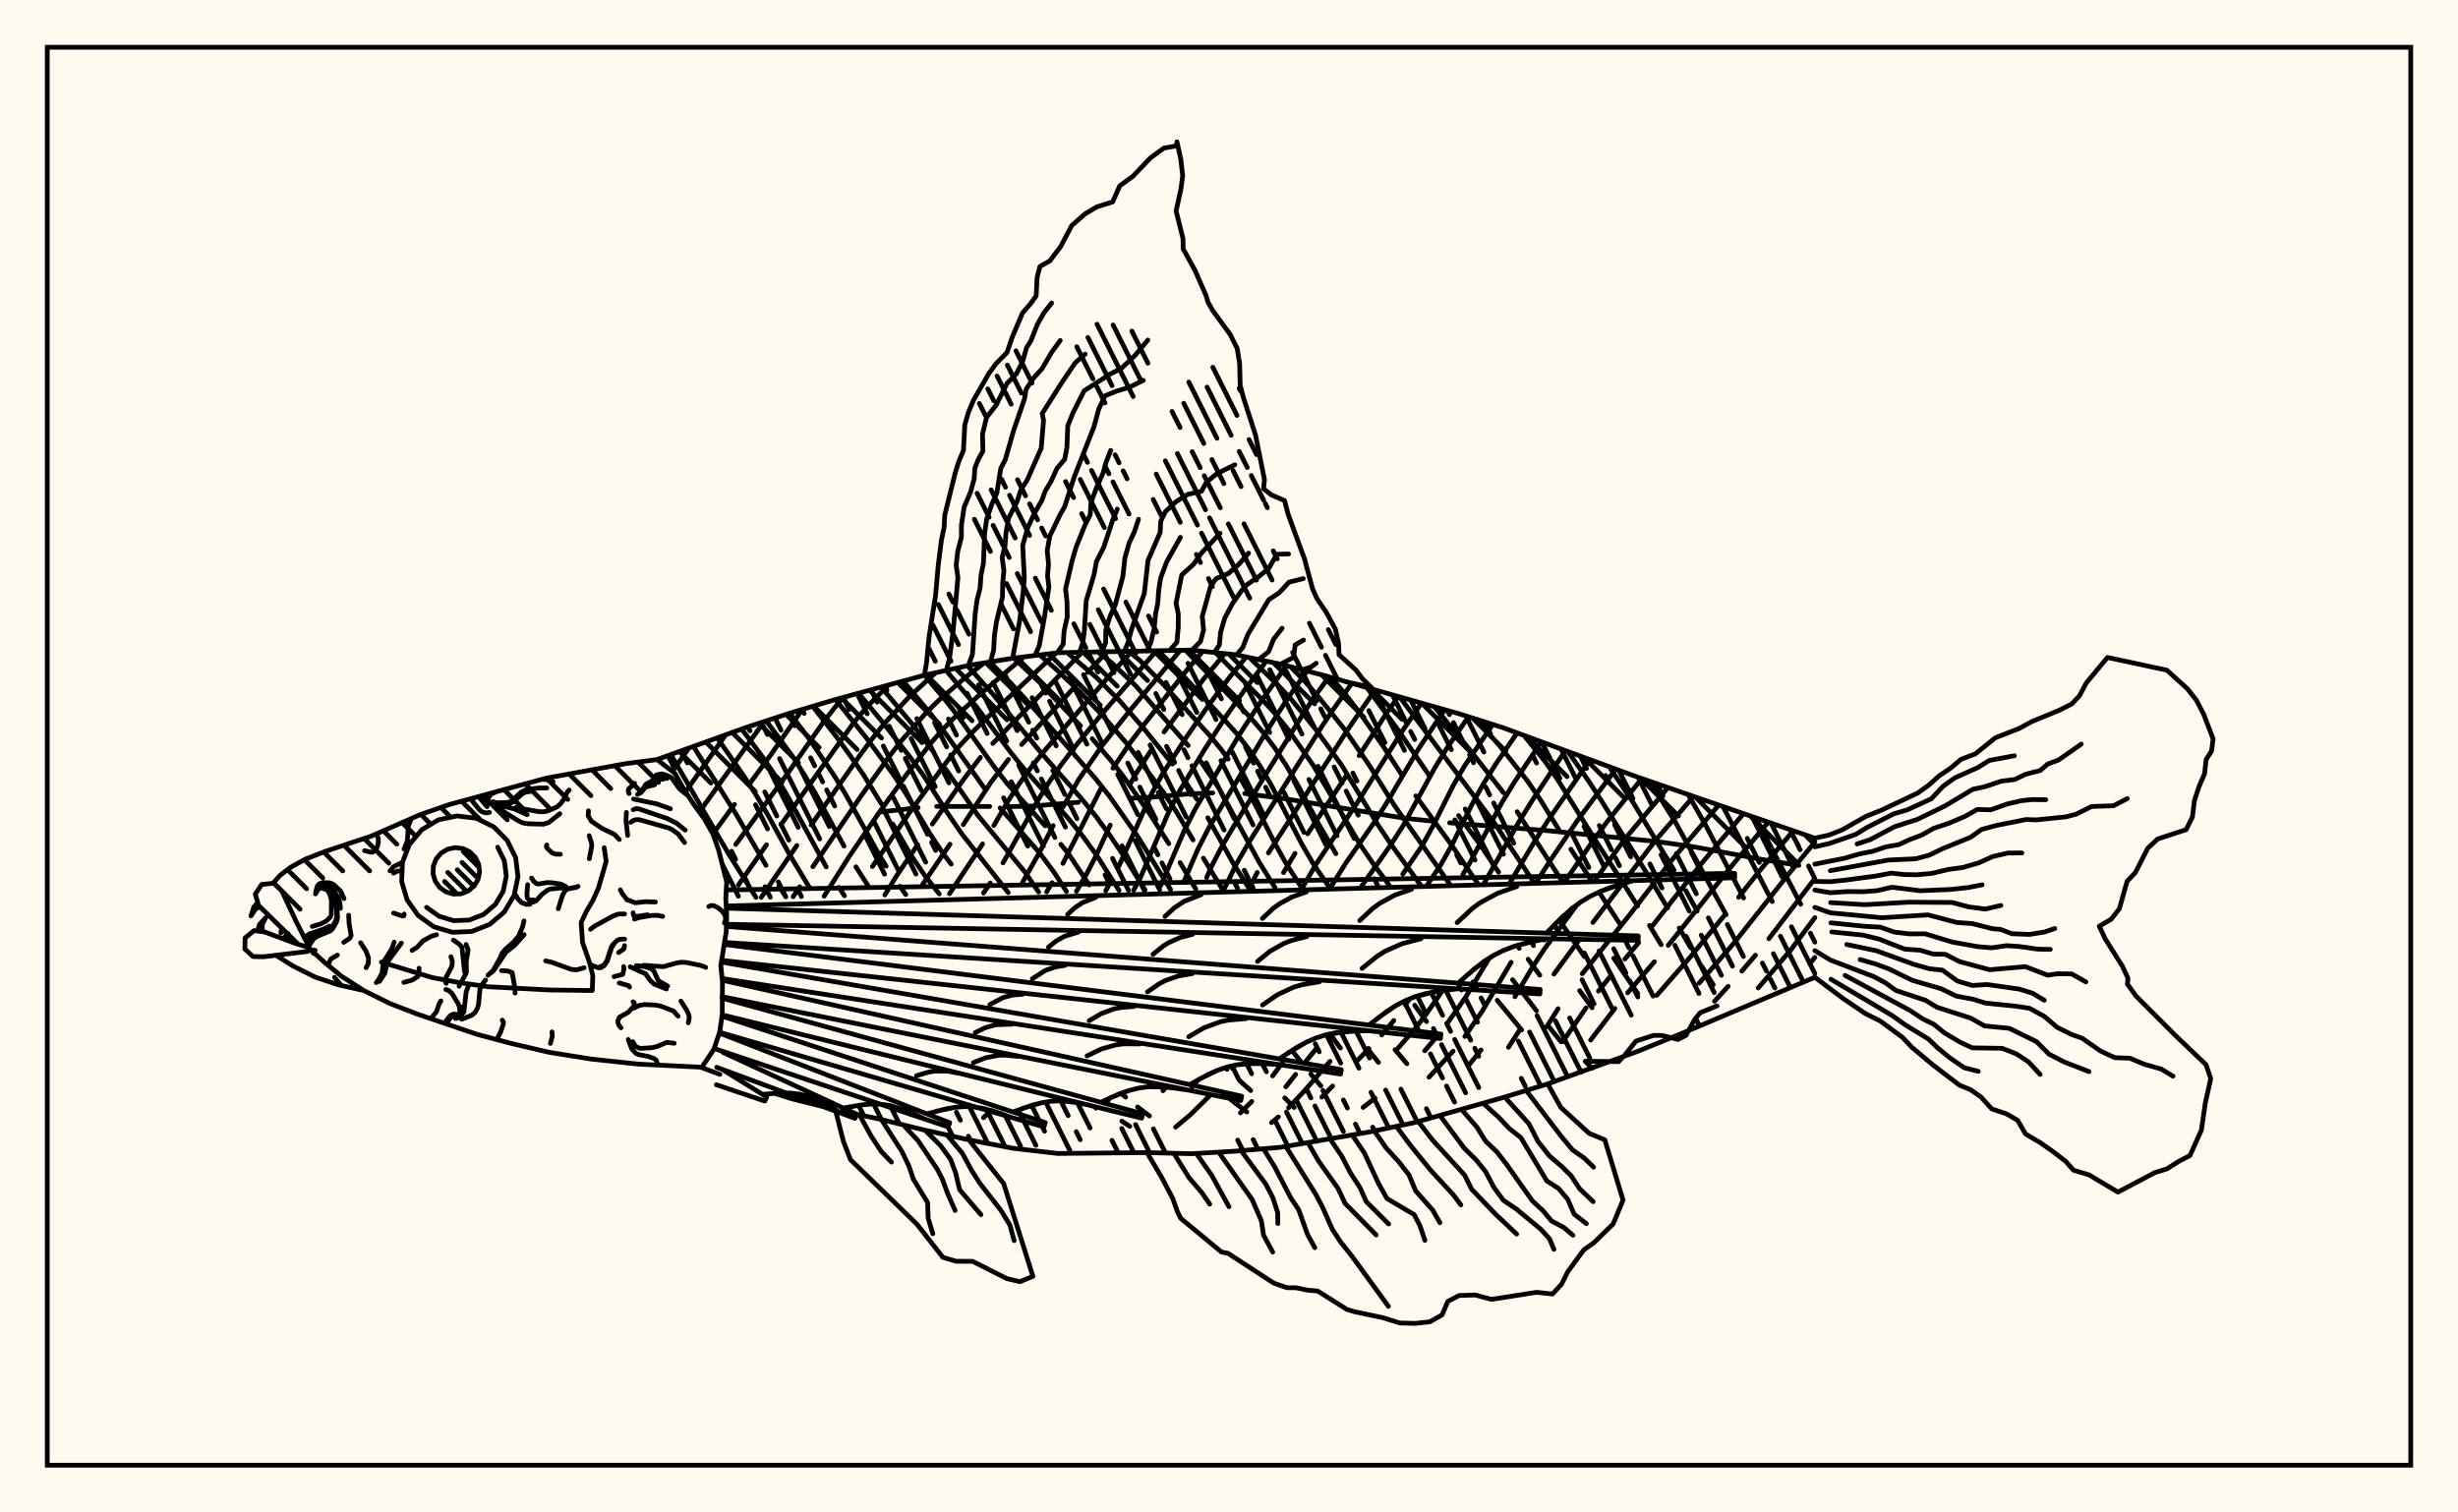 <svg xmlns="http://www.w3.org/2000/svg" width="520" height="320"><rect x="0" y="0" width="520" height="320" fill="floralwhite"/><rect x="10" y="10" width="500" height="300" stroke="black" stroke-width="1" fill="none"/><path stroke="black" stroke-width="1" fill="none" stroke-linecap="round" stroke-linejoin="round" d="
M 139.01 160.69 157.88 153.9 167.3 150.82 176.72 148.01 195.56 142.86 204.98 140.78 214.4 139.25 223.82 138.1 252.07 137.54 261.49 138.54 270.91 140.52 280.33 142.96 308.59 150.99 318.01 153.98 346.26 164.35 383.94 177.34 
M 383.94 206.77 355.68 218.7 346.26 222.52 327.42 229.33 318.01 232.21 299.17 237.53 289.75 239.49 270.91 242.74 261.49 243.55 252.07 244.1 242.65 243.86 223.82 244.05 214.4 242.96 204.98 241.17 195.56 239.09 186.14 236.79 178.13 235.09 
M 176.78 234.8 167.3 232.42 163.85 231.32 
M 152.29 227.31 148.48 225.89 
M 380.55 183.1 373.11 181.9 358.18 179.14 350.36 178.03 327.06 175.72 306.67 174.08 
M 302.93 173.72 297.22 173.13 271.61 168.96 263.32 167.89 
M 256.56 167.76 251.31 167.98 244.22 168.63 238.96 168.92 
M 228.13 169.74 218.73 170.52 213.09 170.68 
M 209.37 170.63 198.15 170.62 
M 194.24 170.88 186.3 171.79 
M 151 175.83 150.5 175.88 
M 141.92 159.65 154.23 180.81 159.93 189.87 
M 146.71 157.95 155.73 172.27 162.05 183.09 
M 164.76 187.46 166.23 189.75 
M 151.74 156.13 157.21 163.96 159.8 167.95 162.3 172.17 167.18 181.07 171.18 187.67 
M 156.91 154.25 161.09 159.85 163.78 163.75 166.31 167.9 174.79 183.42 
M 177.48 187.74 178.64 189.52 
M 162.1 152.52 167.51 159.8 170.11 163.84 172.59 168.04 178.55 179.01 
M 181.07 183.4 183.82 187.69 
M 167.05 150.9 170.96 156.02 176.35 163.9 178.87 168.02 186.12 181.11 187.47 183.27 
M 190.35 187.52 191.62 189.27 
M 171.92 149.44 177.18 156.18 179.94 159.99 182.63 163.87 186.44 170.05 
M 188.89 174.37 192.7 180.93 195.61 185.2 198.7 189.13 
M 237.34 237.21 239.01 238.31 
M 176.76 148 183.45 156.35 188.99 163.87 191.65 167.9 196.77 176.46 199.63 180.74 201.23 182.83 
M 237.17 231.31 238.13 232.13 
M 240.66 234.21 243.18 236.11 
M 181.66 146.7 186.96 153.1 192.57 160.25 195.37 164.06 200.63 172.29 203.51 176.47 213.29 188.85 
M 186.45 145.41 193.27 153.55 197.36 158.91 
M 200.03 162.68 206.94 172.59 216.86 184.54 219.72 188.73 
M 191.09 144.12 196.72 150.83 199.38 154.28 208.55 167.18 
M 211.58 170.95 219.95 180.48 223.06 184.65 225.61 188.62 
M 258.93 231.54 263.77 235.27 
M 195.58 142.86 200.22 148.39 202.82 151.75 210.26 162.16 213.01 165.72 221.1 174.72 
M 224.43 178.64 226.06 180.67 230.44 187.23 
M 259.19 225.9 259.58 226.25 
M 262.18 228.57 264.6 230.74 
M 200.15 141.85 206.42 149.34 213.73 159.07 216.36 162.33 225.61 172.71 228.88 176.68 232.02 180.98 236.74 188.4 
M 271.79 232.3 273.8 234.31 
M 204.68 140.85 210.11 146.93 219.96 158.94 228.54 168.68 231.69 172.52 234.81 176.75 237.81 181.21 242.24 188.3 
M 209.45 140.06 213.78 144.47 218.84 150.01 231.66 164.63 234.58 168.28 240.54 176.76 247.63 188.2 
M 273.3 222.26 275.21 224.63 
M 277.3 227.25 279.44 229.76 
M 214.48 139.24 219.99 144.44 228.58 153.56 
M 231.06 156.3 234.92 160.77 237.59 164.19 243.24 172.2 247.27 178.5 
M 249.66 182.51 252.96 188.09 
M 219.95 138.57 223.48 141.65 228.51 146.44 233.36 151.51 238.24 157.15 246.17 167.7 248.85 171.72 252.4 177.7 
M 254.59 181.57 258.5 187.99 
M 281.41 218.8 283.57 221.75 
M 225.75 138.05 231.94 143.33 236.83 148.23 241.61 153.69 248.04 161.66 
M 250.71 165.3 253.23 169.13 
M 255.52 173.03 260.96 182.78 264.2 187.88 
M 289.27 221.85 291.62 224.78 
M 232.18 137.88 235.3 140.35 240.24 145.07 251.36 157.73 
M 254.03 161.11 257.8 166.64 266.44 182.52 269.73 187.77 
M 295.12 222.09 297.63 225.05 
M 238.8 137.8 241.11 139.7 245.84 144.52 255.89 155.58 258.56 158.82 259.82 160.61 
M 262.22 164.3 265.5 170.14 269.69 178.4 272.01 182.59 275.28 187.67 
M 245.04 137.71 248.94 141.54 258.88 152.14 261.56 155.13 264.14 158.43 266.59 162.09 268.87 165.98 275.37 178.52 277.79 182.71 281.11 187.56 
M 299.28 212.69 301.78 216.14 
M 250.81 137.57 264.46 151.73 267.09 154.79 269.64 158.2 272.1 161.94 274.44 165.91 278.95 174.31 282.61 180.62 
M 257.15 138.08 267.38 148.4 270.02 151.29 272.63 154.52 277.78 161.87 287.67 178.57 290.53 182.77 293.91 187.31 
M 264.33 139.13 270.41 145.01 273.03 147.79 278.35 154.32 283.75 161.78 291.45 174.43 294.35 178.75 300.48 187.19 
M 316.75 211.64 321.91 217.91 
M 273.01 141.06 276.17 144.3 278.83 147.31 284.33 154.17 289.65 161.87 294.93 170.32 306.7 187.07 
M 319.98 207.28 325.06 213.86 
M 327.65 217.19 330.24 220.41 
M 281.6 143.33 284.81 147.13 287.5 150.61 292.78 158.12 296.71 164.19 
M 299.52 168.39 307.19 178.94 312.62 186.95 
M 323.28 202.95 325.75 206.33 
M 289.25 145.58 295.84 154.55 302.52 164.32 
M 308.57 172.56 313.1 178.69 317.03 184.52 
M 326.56 198.73 326.69 198.9 
M 334.19 209.6 336.81 213.21 
M 296.17 147.55 316.2 174.22 324.52 186.73 
M 330.2 195.15 335.18 202.4 
M 303.47 149.58 310.53 158.14 318.09 167.74 
M 320.96 171.74 330.57 186.61 
M 341.39 202.73 346.48 210.22 
M 312.19 152.13 317.19 157.72 323.21 165.32 325.96 169.35 329.78 175.55 
M 332.32 179.67 336.78 186.49 
M 338.28 188.74 342.64 195.4 
M 322.39 155.6 326.87 161.12 329.64 165.12 337.37 177.55 343.07 186.37 
M 343.43 186.92 346.45 191.7 
M 348.96 195.8 351.43 199.88 
M 331.73 159.06 336.05 165.19 338.74 169.34 349.01 185.77 352.79 192.12 
M 355.24 196.35 357.65 200.49 
M 360.05 204.49 362.44 208.34 
M 340.47 162.27 345.38 169.6 354.14 184.1 
M 356.63 188.43 359.04 192.76 
M 349.01 165.3 354.52 174.09 365.17 193.53 
M 357.15 168.11 360.91 174.72 368.87 189.98 
M 364.53 170.69 374.93 190.75 
M 371.48 173.08 380.95 191.32 
M 378.66 175.54 380.5 179.03 
M 382.61 183.22 383.79 185.6 
M 145.68 158.31 142.27 163.23 
M 153.52 155.49 145.03 167.52 
M 161.65 152.67 147.94 171.81 
M 169.72 150.1 163 159.8 158.5 165.94 
M 155.38 170.18 150.82 176.45 
M 178.29 147.59 174.43 152.44 166.55 163.75 155.65 178.67 
M 187.89 145.01 183.38 149.58 180.73 152.73 165.28 174.39 
M 162.16 178.73 156.22 187.23 
M 197.93 142.34 192.41 147.36 187.08 153.1 184.43 156.39 181.78 160 171.61 174.55 
M 168.57 178.9 161.06 189.85 
M 208.2 140.26 204.11 143.43 198.63 148.14 195.99 150.74 190.74 156.67 188.08 160.1 182.47 167.97 171.96 183.38 
M 169.18 187.61 167.79 189.72 
M 216.6 138.98 207.63 146.65 202.1 151.63 199.49 154.29 196.97 157.17 191.75 163.92 185.78 172.21 179.64 181.23 174.35 189.6 
M 223.42 138.15 208.17 152.5 205.43 155.19 202.86 157.97 200.43 160.97 192.27 172.13 184.56 183.34 
M 228.97 137.96 210.03 157.29 
M 207.41 160.24 203.85 164.91 197.24 174.35 
M 194.15 178.7 189.61 185.4 187.19 189.35 
M 234.24 137.84 230.09 142.27 
M 227.48 145.2 216.14 157.52 
M 213.35 160.68 209.62 165.53 203.78 174.48 
M 200.98 178.61 195.03 187.36 
M 239.44 137.79 234.69 142.99 220.93 158.88 218.19 162.28 215.67 165.76 213.42 169.23 210.25 174.65 
M 207.87 178.56 200.87 189.09 
M 244.61 137.72 232.65 151.59 227.16 158.3 224.46 161.85 221.93 165.51 219.64 169.2 212.2 182.56 
M 209.49 186.82 208.07 188.95 
M 249.68 137.6 238.53 150.95 233.26 157.61 228.17 164.97 224.84 170.81 
M 222.81 174.68 219.83 180.48 216.32 186.68 
M 254.47 137.79 251.43 141.34 241.72 153.68 239.14 157.08 235.45 162.52 
M 233.12 166.42 224.87 182.67 
M 222.56 186.75 221.42 188.7 
M 259.12 138.28 254.51 143.82 246.26 154.87 
M 243.74 158.42 240.07 164.08 238.98 166.1 
M 234.88 174.57 231.91 180.97 229.79 185.07 227.73 188.58 
M 263.64 138.99 260.01 143.43 255.55 149.41 250.94 156.03 245.97 163.69 243.65 167.88 236.66 183.34 
M 234.46 187.51 233.92 188.46 
M 267.88 139.88 263.33 145.92 258.99 152.13 254.45 159.18 249.5 167.42 247.21 171.88 241.28 185.63 239.82 188.35 
M 209.67 234.93 208.06 236.47 
M 272.15 140.84 266.72 148.47 262.42 155.07 252.8 171.27 250.48 175.86 245.5 187.46 
M 276.51 141.97 272.35 147.86 267.95 154.74 255.76 175.09 253.41 179.68 250.41 186.64 
M 281.16 143.2 278.13 147.35 275.78 150.89 261.2 174.5 258.59 178.89 256.27 183.37 255.27 185.66 
M 285.97 144.61 281.68 150.62 279.27 154.29 264.07 178.46 261.61 182.72 259.03 187.98 
M 234.78 232.31 234.29 232.97 
M 290.87 146.04 285.25 154.17 268.34 180.46 
M 265.98 184.59 264.31 187.88 
M 295.78 147.44 293.32 150.89 287.53 159.88 
M 285.02 163.81 276.64 176.41 
M 273.97 180.56 271.53 184.62 
M 246.7 229.98 246.03 230.78 
M 300.69 148.82 296.72 154.58 287 170.04 278.5 182.71 275.61 187.66 
M 253.5 228.43 252.21 229.91 
M 305.61 150.17 300.14 158.38 293.13 170.24 290.45 174.4 284.66 182.68 281.63 187.55 
M 261.29 225.37 260.74 226.1 
M 255.77 231.97 251.73 235.94 248.7 238.48 
M 310.65 151.64 306.06 158.34 303.63 162.29 296.88 174.62 294.23 178.74 288.1 187.42 
M 315.79 153.28 309.8 162.1 307.38 166.29 303.16 174.76 300.86 178.92 296.77 184.93 
M 271.3 224.82 269.23 227.64 
M 264.82 233.04 262.4 235.47 
M 320.95 155.07 316.41 161.69 313.75 165.95 311.35 170.31 307.07 178.95 304.74 183.07 301.98 187.16 
M 278.54 221.76 276.23 224.6 
M 274.1 227.32 272.02 229.94 
M 326.06 156.96 320.37 165.49 317.7 169.86 310.72 182.96 309.48 185.01 
M 281.37 224.56 275.77 231.01 272.61 234.35 
M 270.45 236.32 268.99 237.52 
M 331.14 158.85 324.1 169.43 321.37 173.82 313.95 186.93 
M 298.22 211.34 297.32 212.62 
M 294.87 215.91 292.29 218.97 
M 289.62 221.86 286.93 224.62 
M 281.93 229.77 279.64 232.11 
M 336.36 160.79 327.55 173.49 324.78 177.8 319.41 186.82 
M 305.17 209.58 301.76 214.5 299.31 217.71 295.46 222.1 
M 341.81 162.75 333.83 173.43 328.14 181.79 324.99 186.72 
M 315.06 202.71 310.13 210.87 306.41 216.19 
M 303.92 219.37 301.41 222.32 
M 290.89 232.33 288.38 234.3 
M 347.34 164.72 340.3 173.45 337.25 177.55 331 186.6 
M 319.68 203.6 313.53 214 309.89 219.29 
M 307.41 222.4 302.31 227.91 
M 352.87 166.63 343.73 177.54 337.25 186.48 
M 333.62 191.43 326.77 200.71 324.18 204.67 320.49 210.89 
M 313.32 222.15 310.86 225.2 
M 358.29 168.5 350.27 177.75 343.69 186.36 
M 343.24 186.97 336.98 195.17 
M 334.14 198.77 328.75 206.09 
M 321.49 217.93 319.12 221.58 
M 363.58 170.36 353.65 182 344.74 193.58 334.74 206.01 
M 329.62 213.42 327.22 217.23 
M 368.83 172.17 359.99 182.65 349.61 195.84 
M 346.66 199.45 343.75 202.91 
M 340.9 206.29 338.16 209.7 
M 335.54 213.23 330.61 220.4 
M 374.08 173.97 366.14 183.45 352.93 200.01 
M 350 203.48 344.32 210.06 
M 341.63 213.36 336.5 220.06 
M 379.36 175.77 372.23 184.26 367.81 189.84 
M 364.93 193.51 357.66 202.4 350.49 210.59 
M 383.94 178.16 378.36 184.96 366.73 199.65 359.45 208.02 
M 383.94 185.87 374.21 198.61 
M 371.38 202.09 368.5 205.45 
M 365.59 208.69 362.72 211.85 
M 383.94 194.15 378.81 201.03 371.95 209.03 
M 383.94 202.56 382.92 203.85 
M 195.56 142.86 196.01 140.25 196.54 134.8 197.93 125.93 198.49 119.59 199.16 114.29 199.74 111.52 199.86 109.01 202.07 100.12 202.82 97.67 203.82 95.33 204.11 89.86 204.89 87.2 205.99 84.6 209.21 79 210.76 76.89 213.03 74.59 214.11 71.42 216.32 66.21 218.08 64.18 219.21 62.59 219.4 58.74 219.99 56.39 222.09 55.2 224.4 52.15 226.73 47.72 229.55 45.25 232.02 43.78 235.39 42.72 236.89 39.31 239.65 37.32 243.4 33.39 246.23 31.33 248.91 30.86 248.99 30 249.82 33.76 250.2 37.22 249.84 39.96 248.81 44.64 250.27 50.48 250.3 52.65 252.72 57.03 255.12 62.47 255.55 63.94 256.55 65.7 260.25 70.76 261.73 73.72 262.25 76.9 262.37 81.52 263.03 84.06 265.6 92.01 267.5 101.46 267.31 103.41 268.92 104.68 271.75 105.92 272.51 108.81 275.97 118.24 277.65 124.49 278.61 126.67 280.56 129.52 282.51 133.13 283.18 136.14 283.27 138.5 286.89 141.8 288.22 143.59 290.67 145.99 
M 289.75 145.72 289.75 145.72 
M 200.2 141.84 200.86 139.38 201.63 133.63 202.65 122.2 202.28 119.59 202.61 116.67 203.38 113.71 203.4 111.03 203.97 107.29 205.35 104.03 206.1 101.27 206.22 99.11 206.92 97.29 207.94 95.45 207.85 91.85 208.71 88.31 210.75 85.69 213.03 81.13 215 79.13 216.32 76.53 217.17 73.57 218.09 72.1 219.49 68.56 220.86 66.16 222.48 64.12 
M 204.84 140.81 205.73 138.49 206.3 129.83 206.72 126.84 207.34 124.45 207.53 121.71 208.05 119.16 208.29 112.9 208.72 109.94 209.79 106.75 210.88 104.33 211.71 99.15 212.69 97.2 214.4 91.2 216.73 84.41 217.08 82.36 218.52 80.15 220.44 78.01 222.52 74.48 224.3 72.04 
M 209.53 140.04 210.21 137.57 210.37 134.51 210.79 131.64 212.07 126.35 212.13 123.42 212.38 120.71 212.01 117.96 212.61 115.55 212.83 112.68 213.37 109.64 215.17 106.09 215.99 103.57 217.27 101.64 220.27 94.84 220.77 88.94 220.48 87.49 224.66 80.9 227.5 76.73 229.57 74.92 
M 214.22 139.28 215.74 131.19 216.46 125.18 216.7 122.27 216.36 115.4 217.4 111.7 218.81 108.65 220.38 105.93 221.12 103.91 222.36 101.84 223.62 99.08 225.24 97.18 225.71 94.71 225.89 90.1 227.01 87.31 229.36 82.67 234.86 79.15 237.2 77.97 240.13 75.19 242.83 71.94 
M 218.94 138.7 219.85 136.65 220.91 130.86 221.9 124.19 221.61 121.82 221.82 119.29 221.54 116.51 222.09 113.41 224.3 108.83 225.22 107.24 227.25 100.93 231.45 90.25 232.43 86.58 233.77 83.74 236.12 82.79 238.86 81.95 241.88 80.48 
M 223.65 138.12 224.93 136.3 225.11 133.53 225.78 130.54 225.73 127.31 225.42 124.6 226.8 118.69 227.67 115.72 229.53 111.1 230.64 108.9 230.8 106.33 231.97 103.18 233.35 100.1 234.04 97.68 234.97 95.3 
M 228.4 137.98 229.08 135.96 229.41 133.38 229.79 127.1 231.44 121.61 231.95 118.82 233.49 115.81 235.46 109.85 236.36 107.72 
M 233.15 137.85 233.91 135.95 233.93 133.29 234.82 130.44 235.93 127.99 237.55 121.95 237.98 118.03 238.89 114.85 239.98 112.53 240.86 109.86 
M 237.91 137.81 238.66 135.87 239.34 133.29 242.09 125.52 242.86 118.59 245.44 112.64 245.56 110.27 246.54 108.25 248.82 106.12 251.36 104.57 254.18 103.96 255.2 102.05 257.44 100.21 261.22 98.34 
M 242.66 137.76 243.47 135.9 244.17 132.99 244.44 130.03 244.93 127.63 245.13 124.9 245.53 122.31 246.8 118.9 249.72 113.69 
M 247.41 137.65 248.98 135.88 249.26 132.76 249.27 129.88 248.8 127.63 250 121.65 252.54 119.35 254.16 117.02 258.11 112.83 
M 252.16 137.55 253.97 135.74 254.62 133.27 254.34 130.43 256.09 124.1 257.25 122.43 259.86 121.34 262.05 119.42 264.15 117.03 
M 256.89 138.05 257.96 136.48 258.22 133.78 259.12 130.73 260.73 127.71 262.65 124.98 263.71 123.77 266.24 122.03 268.44 120.23 270.11 117.26 272.6 117.21 
M 261.61 138.56 262.93 136.95 264 134.21 268.41 126.88 270.63 125.41 272.7 123.17 275.71 122.42 
M 266.26 139.54 268.37 137.89 269.45 135.21 271.24 132.92 
M 270.91 140.52 273.68 139.07 273.99 136.45 275.78 135.42 
M 275.51 141.71 277.4 141.11 278.45 140.32 
M 280.11 142.9 280.11 142.91 
M 284.68 144.23 290.07 145.44 
M 153.64 188.29 366.97 184.77 366.99 185.72 153.63 191.69 
M 153.65 192.15 346.58 198.01 346.56 198.96 153.68 195.56 
M 153.67 196.01 325.83 209.35 325.77 210.3 153.29 199.4 
M 153.22 199.82 304.84 218.78 304.73 219.73 152.67 203.19 
M 152.61 203.55 283.75 226.31 283.6 227.25 152.77 207.03 
M 152.8 207.39 262.68 231.93 262.48 232.86 152.74 210.87 
M 152.74 211.18 241.76 235.66 241.52 236.58 152.79 214.72 
M 152.8 215 221.13 237.52 220.85 238.43 152.23 218.4 
M 152.87 218.83 200.91 237.54 200.59 238.43 151.71 222.04 
M 152.95 222.66 181.23 235.74 180.86 236.62 151.63 225.82 
M 153.02 226.41 162.21 232.1 161.8 232.96 151.56 229.51 
M 345.52 186.32 340.81 187.74 338.55 188.61 336.39 189.65 334.35 190.88 330.61 193.91 327.16 197.42 
M 327.13 198.61 322.44 199.61 320.18 200.27 318 201.12 315.93 202.16 312.08 204.83 308.49 208 
M 308.41 209.2 303.77 209.77 299.34 210.88 297.26 211.73 295.25 212.79 293.32 214.04 289.61 216.88 
M 289.47 218.07 284.91 218.23 280.53 218.93 278.44 219.6 276.41 220.48 274.45 221.54 270.63 224.03 
M 270.44 225.22 266 224.97 261.68 225.28 259.6 225.76 257.56 226.45 255.57 227.34 251.67 229.48 
M 251.43 230.65 247.13 230.01 242.92 229.93 240.85 230.22 238.82 230.73 236.82 231.43 232.86 233.22 
M 232.56 234.37 228.44 233.35 224.35 232.9 222.32 233 220.3 233.33 218.29 233.85 214.3 235.27 
M 213.94 236.41 210.03 235.03 206.09 234.21 204.11 234.13 202.12 234.27 200.12 234.61 196.11 235.66 
M 195.7 236.79 192.02 235.06 188.26 233.89 186.34 233.63 184.39 233.59 182.41 233.75 178.4 234.43 
M 177.94 235.54 174.53 233.46 170.98 231.94 169.13 231.49 167.22 231.27 165.27 231.24 161.29 231.53 
M 343.14 187 338.55 188.61 336.39 189.65 334.35 190.88 332.43 192.31 328.86 195.63 
M 320.88 187.57 316.82 189 313.11 191.01 311.41 192.27 308.26 195.2 
M 298.61 188.15 295.09 189.38 291.87 191.13 290.4 192.22 287.66 194.76 
M 276.35 188.72 273.36 189.77 270.63 191.25 269.38 192.17 267.06 194.33 
M 254.08 189.3 250.48 190.71 248.36 192.13 246.46 193.9 
M 231.81 189.87 229 190.98 227.35 192.08 225.86 193.47 
M 324.77 199.08 320.18 200.27 318 201.12 315.93 202.16 313.96 203.4 310.27 206.38 
M 300.62 198.61 296.67 199.64 293.02 201.26 291.33 202.33 288.15 204.89 
M 276.47 198.14 273.17 199 271.6 199.61 268.69 201.25 266.04 203.4 
M 252.33 197.67 249.66 198.36 247.2 199.46 246.06 200.18 243.92 201.9 
M 228.18 197.2 225.2 198.1 223.43 199.1 221.8 200.41 
M 306.07 209.45 301.52 210.24 299.34 210.88 297.26 211.73 295.25 212.79 291.45 215.42 
M 279.16 207.71 275.4 208.36 273.61 208.89 270.23 210.47 267.1 212.64 
M 252.25 205.98 249.29 206.49 246.52 207.46 245.22 208.15 242.75 209.86 
M 225.34 204.24 223.17 204.61 221.15 205.32 218.39 207.08 
M 287.18 218.11 282.69 218.49 280.53 218.93 278.44 219.6 276.41 220.48 272.53 222.75 
M 263.57 215.52 259.87 215.83 258.09 216.2 254.69 217.47 251.49 219.35 
M 239.97 212.94 237.05 213.18 235.65 213.47 232.97 214.47 230.44 215.95 
M 216.36 210.35 214.23 210.53 212.21 211.06 209.4 212.55 
M 268.21 225.06 263.82 225.03 261.68 225.28 259.6 225.76 257.56 226.45 253.62 228.37 
M 241.16 220.87 237.79 220.85 236.16 221.05 233 221.94 229.97 223.41 
M 214.11 216.69 210.63 216.81 208.44 217.43 206.33 218.46 
M 249.27 230.29 245.01 229.87 242.92 229.93 240.85 230.22 238.82 230.73 234.83 232.29 
M 215.33 223.51 212.56 223.24 211.2 223.28 208.54 223.8 205.94 224.81 
M 230.49 233.82 226.39 233.03 224.35 232.9 222.32 233 220.3 233.33 216.29 234.52 
M 203.12 227.14 200.45 226.62 197.81 226.61 196.5 226.82 193.89 227.59 
M 211.99 235.68 208.06 234.52 206.09 234.21 204.11 234.13 202.12 234.27 198.11 235.1 
M 204.98 241.17 212.33 250.42 218.52 270.04 215.76 271.17 212.99 270.52 205.77 266.87 202.25 266.85 199.47 266.02 194 259.03 179.91 245.34 178.43 241.49 176.72 234.79 
M 200.34 240.14 203.59 244.01 205.51 247.57 207.33 250.41 211.67 255.97 213.64 259.17 214.55 262.49 
M 195.7 239.12 198.96 242.36 201.1 245.29 202.18 248.19 203.01 251.71 207.52 256.99 
M 191.08 237.99 194.16 241.27 198.25 247.33 199.34 249.44 200.46 252.47 202.05 256.11 
M 186.46 236.87 190.74 243.52 192.23 246.57 193.24 249.52 196.24 254.43 196.35 257.75 197.34 261.03 
M 181.82 235.87 184.3 240.38 186.44 243.63 188.6 245.88 
M 327.42 229.33 330.19 234.3 336.19 239.79 339.51 241.17 343.36 253.92 341.27 258.96 337.24 262.9 335.06 264.44 331.68 269.04 330.36 271.69 328.44 273.79 325.08 273.42 315.53 274.92 312.09 273.99 308.66 274.1 306.29 275.36 305.08 278.19 302.52 279.65 299.43 280 296.1 279.91 292.55 278.79 286.58 277.54 284.95 277.05 278.75 273.15 276.64 272.97 274.18 272.46 272.28 272.45 269.52 271.51 259.79 265.17 258.42 264.91 249.79 257.77 249.1 256.39 248.11 253.59 245.74 249.08 242.65 243.86 
M 322.88 230.72 330.12 240.21 332.67 243.29 335.13 245 337.14 246.94 
M 318.33 232.11 323.43 237.73 325.35 241.46 327.76 244.54 330.4 246.81 332.34 248.73 334.19 251.52 337.05 254.25 
M 313.76 233.41 317.05 236.39 319.3 238.77 321.75 240.7 327.22 249.84 329.72 251.46 331.67 253.76 333 256.87 335.6 258.9 
M 309.19 234.71 312.48 238.53 314.27 241.42 316.71 243.76 318.77 246.42 324.14 254.03 326.42 256.14 328.22 258.32 330.82 259.7 332.77 261.36 
M 304.62 236 309.8 242.96 312.27 245.39 314.29 247.9 316.02 251.19 318.06 253.97 320.79 255.8 326.01 260.12 327.79 262.09 328.74 264.33 
M 300.04 237.28 303.02 241.16 309.83 248.61 311.34 251.62 316.32 256.82 320.85 261.1 
M 295.4 238.31 298.35 242.28 302.76 247.71 307.34 252.66 309.06 254.92 
M 290.75 239.28 293.26 242.91 295.78 245.64 298.08 248.59 299.49 251.96 303.1 256.03 304.62 258.7 
M 286.08 240.16 288.63 243.92 291.63 250.39 293.4 253.57 299.18 256.99 300.41 259.37 301.45 262.44 
M 281.4 241 283.86 244.62 285.67 248.13 287.7 251.25 289.04 254.24 293.78 258.97 
M 276.72 241.79 278.92 245.61 283.09 251.48 284.55 254.61 291.14 261.29 
M 272.03 242.56 278.37 252.71 279.77 255.38 281.85 260.07 283.56 262.7 285.97 265.73 293.72 276.38 
M 267.3 243.05 269.64 246.84 273.09 253.48 274.75 255.96 276.6 261.15 278.15 263.98 
M 262.56 243.45 267.77 250.51 269.26 253.38 270.29 256.53 270.33 258.87 
M 257.82 243.76 264.91 253.82 266.85 258.3 267.3 261.31 269.25 264.91 
M 253.08 244.04 256.34 248.67 260 255.32 
M 248.33 244 251.5 249.11 254.24 252.32 255.93 254.77 
M 383.94 177.34 386.92 176.68 389.71 175.59 394.77 172.71 398.07 171.39 405.75 167.76 408.09 166.07 410.23 164.16 412.73 162.47 414.87 160.65 417.89 159.5 422.14 156.09 427.2 154.11 429.86 152.66 435.52 150.34 438.29 148.95 439.92 147.21 441.36 144.51 445.84 139.1 458.41 141.79 462.74 145.71 464.64 148.12 466.19 151.1 468.19 156.32 467.86 158.92 466.71 160.7 466.39 163.7 465.21 166.43 464.24 169.39 463.81 172.88 462.49 175.53 456.46 177.51 454.38 179.45 451.74 184.62 450 186.46 448.36 192.27 446.62 194.49 444.11 195.96 445.34 198.59 448.98 204.39 450.17 206.95 450.07 208.23 451.9 210.76 460.11 218.97 466.69 225.26 467.69 228.21 466.55 233.34 465.71 239.12 463.29 244.49 460.78 245.8 458.46 247.29 455.93 248.07 448.06 252.22 441.93 248.57 438.65 247.58 436.98 245.69 434.31 243.64 431.7 241.81 428.51 239.92 426.82 237.02 424.48 235.67 421.37 234.61 419.05 232.07 416.86 230.54 414.55 229.61 408.91 225.31 404.44 221.56 402.49 219.49 397.76 216.01 394.61 214.44 389.94 211.28 383.94 206.77 
M 383.94 179.17 387.07 178.45 392.61 176.53 394.99 175.06 400.64 172.18 403.5 171.35 408.58 169 411.07 166.35 413.56 164.57 418.42 162.4 420.82 160.9 426.15 159.9 
M 392.87 178.56 395.68 177.63 400.82 174.91 405.62 173.37 411.48 170.51 417.37 166.99 419.91 166.45 423.41 165.27 426.26 164.92 428.55 163.8 431.6 163.04 433.21 161.65 435.5 160.8 440.3 157.44 
M 383.94 182.83 390.12 181.61 393.38 180.67 396.23 180.1 399.01 179.17 401.71 178.7 403.94 177.66 406.51 176.7 409.12 175.24 412.31 174.18 415.75 172.71 418.29 171.26 421.15 171.34 424.64 170.1 427.66 169.4 429.87 169.17 432.8 169.2 
M 387.21 184.22 399.47 181.97 405.25 181.7 408.11 180.94 410.88 179.59 416.9 177.14 419.22 175.49 422.34 174.65 428.63 173.39 430.74 173.47 437.03 172.83 439.17 172.28 442.5 170.63 447.11 170.48 450.02 168.97 
M 383.94 186.49 387.26 186.54 390.42 186.21 396.76 185.36 400.14 184.73 402.74 185.03 405.47 185.08 408.68 184.79 412.21 183.95 415.27 183.54 418.66 182.54 421.59 181.22 424.76 180.48 427.73 180.46 
M 383.94 188.32 387.21 188.88 390.93 188.63 394.27 188.66 397.2 188.43 400.25 187.71 406.24 188.46 412.76 188.18 416.35 187.78 419.33 187.21 
M 387.27 190.97 394.54 191.41 403.75 190.88 412.98 190.94 416.47 191.87 420.01 192.34 423.29 191.57 
M 383.94 191.98 387.23 193.13 398.1 194.17 407.91 193.57 413.98 195.18 417.26 195.41 421.47 196.49 423.24 196.65 425.64 197.56 429.35 197.7 432.54 197.19 434.7 196.45 
M 387.32 195.25 394.53 195.99 397.78 196.16 400.72 197.2 403.96 197.59 407.27 197.57 412.97 199.31 418.34 200.28 421.32 200.54 424.49 200.08 427.21 200.26 431.1 200.82 433.75 200.87 
M 387.51 197.17 394.07 197.84 397.47 198.67 402.97 200.82 406.24 201.04 408.95 201.86 411.54 201.91 414.52 203.44 420.92 205.17 428.49 204.52 433.2 206.33 435.24 206.02 438.28 206.06 441.28 207.75 
M 390.68 199.83 396.91 201.14 404.86 204.02 408.2 204.97 410.92 205.25 414.09 207.55 417.24 208.5 420.39 208.3 427.23 209.28 429.96 210.13 432.48 211.63 
M 393.52 203.02 396.7 203.93 399.55 204.97 404.58 207.42 410.68 209.2 413.88 210.75 417.4 211.41 420.01 212.23 426.4 212.88 429.35 213.33 432.5 215.06 435.2 217.36 438.26 218.87 440.49 219.67 444.36 222.36 447.38 223.78 450.62 223.9 453.56 225.14 457.24 226.2 459.71 227.69 
M 383.94 201.13 387.26 203.14 396.43 206.64 398.83 207.92 401.08 209.55 407.37 211.65 409.76 213.11 416.92 215.41 419.85 217.06 425.08 217.57 430.84 220.39 433.46 223.02 436.65 224.67 441.93 226.73 
M 390.33 206.37 404.19 213.86 406.74 215.56 409.15 216.74 411.3 218.49 414.66 220.5 417.23 221.7 423.56 221.8 426.54 222.96 429.14 224.67 431.59 227.32 
M 387.35 207.19 400.22 214.81 402.97 216.77 407.98 219.85 409.88 221.67 412.43 223.76 415.53 225.91 418.51 226.67 
M 363.25 212.83 359.69 214.26 358.49 215.75 356.68 219.06 355 219.93 351.66 219.08 349.83 219.06 346.1 220.27 343.71 223.25 342.41 224.62 335.36 224.53 336.84 226.02 
M 57.76 186.89 59.22 185.23 61.42 183.54 64.55 181.8 68.81 180.14 78.57 176.89 88.95 172.34 95.08 170.21 115.57 164.64 132.58 161.54 139.01 160.71 142.79 163.64 144.61 166.88 146.69 170.08 149 173.25 150.84 176.49 152.02 179.82 153.73 186.58 153.54 190.11 153.73 193.59 153.64 197.1 152.49 204.28 152.84 207.73 152.79 214.74 152.26 218.32 151.02 222.01 148.48 225.8 135.04 225.14 125.06 224.07 116.14 222.64 108.3 220.8 100.93 218.84 88.23 214.54 82.44 212.3 76.95 209.57 72.29 206.58 68.69 203.64 65.38 200.65 
M 127.82 179.36 128.24 182.25 126.61 187.87 125.46 190.44 124.03 192.87 122.95 195.16 123.23 199.37 124.74 203.71 125.41 206.4 125.3 209.57 116.37 209.46 103.41 208.78 97.41 207.94 91.43 206.83 80.69 203.56 
M 63.09 199.78 54.7 191.56 54.01 189.19 55.36 187.13 57.93 186.87 59.64 188.54 62.7 195.07 65.48 200.57 
M 65.05 201.31 55.72 202.43 53.52 202.38 51.8 200.79 51.86 198.44 53.75 196.89 56 197.19 62.53 199.62 65.17 200.42 
M 88.49 193.72 86.13 190.41 84.97 186.51 85.14 182.44 86.61 178.65 89.24 175.55 92.74 173.46 96.72 172.63 100.76 173.13 104.42 174.92 107.29 177.8 109.08 181.45 109.58 185.49 108.75 189.47 106.67 192.97 103.56 195.6 99.77 197.08 95.7 197.25 91.8 196.09 88.49 193.72 
M 105.28 179.23 106.71 182.16 107.11 185.39 106.45 188.58 104.78 191.37 102.3 193.48 99.26 194.66 96.01 194.79 92.89 193.86 90.24 191.97 
M 93.02 187.76 92.08 186.44 91.61 184.88 91.68 183.25 92.27 181.74 93.32 180.49 94.72 179.66 96.32 179.33 97.93 179.53 99.39 180.24 100.54 181.39 101.26 182.86 101.46 184.47 101.13 186.07 100.29 187.46 99.05 188.52 97.54 189.11 95.91 189.17 94.35 188.71 93.02 187.76 
M 94.06 186.49 96.71 189.14 
M 94.73 184.59 98.77 188.63 
M 96.74 184.03 100.23 187.52 
M 97.74 182.47 101.16 185.89 
M 98 180.16 101.34 183.5 
M 57.87 186.75 63.48 192.36 
M 60.82 184 64.86 188.04 
M 64.41 181.88 68.28 185.76 
M 68.49 180.27 72.5 184.27 
M 72.81 178.88 78.2 184.27 
M 77.05 177.42 82.27 182.64 
M 81.09 175.75 83.94 178.61 
M 85.05 174.01 88.03 176.99 
M 89.05 172.31 91.15 174.41 
M 93.28 170.83 95.36 172.92 
M 97.65 169.51 101.78 173.63 
M 102.13 168.28 107.31 173.46 
M 106.59 167.03 110.84 171.29 
M 111.08 165.82 116.18 170.93 
M 115.6 164.64 120.1 169.14 
M 120.4 163.74 125.01 168.34 
M 125.2 162.83 129.2 166.84 
M 130.04 161.97 135.31 167.24 
M 134.99 161.22 139.31 165.54 
M 120.41 167.16 120.04 167.52 119.19 169.24 118.63 170.01 117.82 170.73 115.9 171.57 115 171.76 113.96 171.72 109.1 170.86 
M 145.59 168.38 143.76 166.91 142.03 164.51 140.66 163.89 139.97 163.73 138.84 163.95 
M 98.6 199.83 99.04 200.96 98.64 203.41 98.67 205.78 97.12 208.67 
M 83.39 199.33 82.88 200.78 81.08 203.61 80.84 205.87 80.06 207.32 79.6 207.89 
M 109.16 189.46 109.51 190.14 110.33 190.96 111.27 191.34 112.12 191.32 
M 145.61 216.42 145.81 215.4 145.73 214.73 145.25 213.69 144.04 211.8 
M 97.6 213.06 97.5 214.37 96.83 215.26 96.47 215.43 96.36 215.25 
M 102.73 207.35 101.98 208.28 101.54 209.28 101.23 212.52 101 213.33 100.49 214.23 99.81 214.8 97.68 215.65 
M 138.66 190.85 136.5 190.78 134.38 191.01 132.8 190.39 
M 99.24 208.21 98.62 209.85 98.14 214.1 97.31 215.09 96.8 215.43 96.34 215.46 
M 142.64 220.73 141.08 220.54 138.92 221.44 137.89 221.67 135.9 221.8 135.29 221.78 134.4 221.35 133.87 220.39 
M 131.38 217.47 130.97 217.01 130.74 216.44 130.73 215.93 131.05 215.23 132.2 214.56 
M 94.03 216.45 95.2 214.94 95.61 214.68 96.03 214.54 96.62 214.64 96.78 214.98 96.46 215.35 
M 111.62 187.18 111.47 189.25 111.56 190.01 111.96 190.42 112.92 190.41 
M 64.33 198.39 65.48 197.58 68.43 196.58 69.75 195.94 
M 105.38 167.37 103.93 167.99 103.28 168.89 102.94 169.8 
M 112.56 167.4 111.19 167.6 110.6 167.85 108.56 169.66 107.91 169.96 105.5 170 104.28 169.61 
M 132.52 171.89 132.43 173.66 132.79 176.75 
M 124.49 171.55 124.44 172.62 125.11 173.75 127.36 175.27 129.98 176.53 131.02 177.62 
M 140.98 209.25 138.41 208.22 137.51 207.4 136.62 206.06 133.32 204.55 
M 138.52 166.03 136.52 166.56 135.61 167.69 134.86 168.08 
M 124.64 176.81 125.15 178.38 125.19 179 124.68 181.69 
M 94.32 209.36 94.87 209.53 95.61 210.18 96.94 212.38 97.18 213.03 97.3 214.14 96.76 215.27 
M 72.02 192.19 71.89 190.98 71.55 189.84 70.36 188.09 69.7 187.63 68.61 187.43 67.82 187.61 67.36 188 66.92 188.82 
M 99.53 169 101.49 171.4 102.01 171.78 102.89 172 103.54 171.88 
M 110.85 194.85 110.54 196.13 109.73 198.03 108.34 199.69 106.62 201.21 104.25 205.46 
M 102.41 168.21 102.53 169.26 102.89 170.37 
M 95.91 198.9 97.19 199.79 97.73 200.43 98.27 205.59 
M 112.8 190.86 113.45 190.57 114.61 189.25 115.91 188.29 116.45 188.09 118.12 187.92 
M 123.58 204.75 122.01 205.19 120.83 205.09 116.73 203.59 115.43 203.3 
M 130.87 201.54 131.86 200.87 131.92 200.68 
M 129.91 206.63 131.74 206.15 132.01 204.99 131.93 204.5 
M 144.96 175.64 143.12 174.16 141.1 173.16 135.14 171.13 134.66 171.05 133.98 171.32 
M 115.69 178.77 115.57 179 115.67 179.38 116.73 180.41 117.53 180.71 118.55 180.74 
M 149.29 204.67 148.43 204.31 145.27 203.65 144.22 203.58 143.21 203.72 140.33 204.53 136.13 204.23 
M 92.34 197.77 91.26 198.09 89.52 199.04 88.2 200.45 87.18 201.09 
M 117 165.4 115.57 164.95 114.67 164.88 
M 140.2 193.89 139.23 193.68 137.91 193.67 135.18 194.14 134.22 194.46 
M 103.25 167.97 102.9 169.14 102.9 170.17 
M 116.48 188.09 118.64 187.88 120.35 187.98 122.05 187.68 
M 103.04 168.03 102.83 169.87 
M 65.17 199.26 65.8 198.45 66.53 197.87 69.76 196.63 70.28 196.16 71.07 194.7 71.24 193.79 71.22 192.74 70.95 190.36 69.99 188.4 
M 108.95 210.11 108.97 209.27 108.35 205.79 107.33 205.42 106.1 205.36 
M 131 207.97 132.98 208.54 133.19 208.84 
M 94.21 216.51 95.54 214.89 96.25 214.65 96.66 214.82 96.71 215.1 
M 131.24 188.28 131.6 189.01 132.67 190.41 
M 140.24 164.89 139.76 164.82 139.26 164.95 136.58 166.23 136.25 166.53 135.82 167.41 
M 85.43 207.85 87.13 207.39 88.36 206.63 88.58 206.17 88.66 204.85 
M 85.13 182.45 83.25 183.37 82.5 184.26 
M 137.01 193.55 134.31 193.95 134.06 193.74 133.93 193.13 
M 141.24 208.63 139.27 207.5 138.34 205.47 137.81 204.97 136.27 204.48 134.64 204.29 
M 124.93 196.62 125.76 195.96 129.64 193.83 130.77 193.4 132.13 193.37 
M 71.24 191.6 71.08 190.39 70.65 189.3 70.09 188.41 69.5 187.92 68.48 187.68 67.78 187.82 67.35 188.16 66.73 189.13 
M 101.23 168.53 103.04 170.68 
M 144.82 178.26 143.45 176.42 141.99 175.41 141.12 175.08 135.2 173.42 134.49 173.43 133.89 173.63 133.46 173.97 
M 84.92 199.53 81.86 203.69 81.44 205.87 80.27 207.65 
M 133.92 211.95 134.18 212.2 134.17 212.82 132.93 214.16 132.21 214.59 
M 118.44 172.16 116.09 174.03 114.97 174.38 111.7 174.29 110.61 174.12 109.56 173.61 106.43 171.64 105.25 170.63 
M 141.83 171.12 138.97 170.09 134.03 169.06 
M 105.07 219.94 105.87 218.44 106.44 216.82 106.51 216.21 106.26 215.83 
M 110.88 197.74 108.86 200.03 107.04 201.46 104.48 205.27 103.91 205.81 
M 76.29 199.47 77.45 201.26 77.96 202.68 77.91 203.88 77.45 204.74 
M 118.11 192.27 119.02 189.36 119.63 188.35 120.15 188.07 121.79 187.77 122.29 187.53 
M 87.03 173.16 86.38 174.82 86.18 177.9 85.47 179.64 
M 103.29 167.96 102.86 169.4 103.06 170.54 
M 95.4 202.41 95.69 203.41 95.59 204.45 94.22 207.06 94.17 207.53 94.38 208.06 
M 65.28 200.21 66.41 198.56 67.16 198.08 69.9 196.95 70.39 196.46 71.2 195.03 71.42 194.12 71.2 190.75 
M 108.64 199.34 106.9 200.84 106.16 201.77 105.68 203.04 104.44 205.18 103.23 206.34 
M 131.99 200.75 132.12 200.07 
M 143.45 214.99 142.48 213.91 139.78 212.87 138.62 212.64 136.28 212.54 135.27 212.72 134.14 213.29 
M 85.06 184.21 83.93 184.34 83.25 184.74 
M 141.07 164.73 139.94 164.32 139.41 164.35 136.64 165.94 136 166.91 
M 72.78 190.13 72.06 188.54 70.55 187.12 69.8 186.79 68.49 186.74 67.59 186.96 67.12 187.49 66.82 188.63 
M 120.78 163.88 120.4 163.73 
M 91.15 215.5 92.35 214.05 92.89 212.42 93.28 211.77 
M 115.69 166.71 113.89 166.73 111.35 167.04 110.23 167.61 108.22 169.5 107.52 169.77 105.22 169.86 
M 126.84 204.59 127.61 204.31 128.34 203.41 129.3 200.46 129.63 199.89 130.5 199.02 131.06 198.73 132.14 198.69 
M 139.2 225.34 138.82 224.32 138.37 223.96 137.18 223.53 135 223.11 134.52 222.85 133.65 221.92 132.9 219.94 
M 112.46 185.78 112.89 186.45 113.53 186.97 113.95 187.03 115.74 186.73 116.89 186.78 118.66 187.05 119.69 187.57 
M 125.16 204.22 126.59 204.77 127 204.77 127.76 204.36 128.45 203.39 129.41 200.45 129.77 199.92 
M 116.45 220.76 116.85 219.22 116.78 218.32 
M 102.62 168.15 102.63 169.28 102.86 170.25 
M 83.25 193.18 85.18 193.82 85.45 193.74 85.51 193.39 
M 69.38 204.2 69.99 202.89 71.38 202.07 
M 66.07 196.01 67.83 195.48 69.01 194.89 69.86 194.05 70.09 193.45 70.12 190.56 69.87 189.51 69.52 188.68 69.06 188.22 68.21 187.96 
M 79.62 176.42 80.01 177.3 80.04 178.21 79.86 179.1 79.49 179.81 78.9 180.27 78.48 180.31 77.12 179.98 
M 111.53 172.37 108.76 171.13 105.57 170.36 104.39 169.7 103.49 169.87 
M 72.71 199.38 73.98 198.53 74.29 197.92 73.84 195.34 73.76 193.64 
M 134.25 165.73 132.98 166.94 132.9 167.42 133.08 167.9 
M 153.26 195.28 153.49 194.61 153.47 194.12 153.36 193.62 152.77 192.79 151.85 192.02 150.98 191.61 150.46 191.57 149.95 191.81 
M 94.37 216.56 95.6 215.02 96.45 214.78 96.67 214.99 96.47 215.33 
M 65.45 200.6 66.32 201.72 
M 59.61 196.39 59.42 197.37 59.98 196.76 
M 54.53 190.98 53.7 191.89 53.1 193.78 54.05 192.34 54.98 191.84 
M 65.11 200.89 66.68 201.08 
M 59.97 198.68 60.17 198.27 60.98 197.55 60.74 198.34 60.87 199.01 
M 54.47 196.99 54.89 195.6 56.22 194.13 55.46 195.67 55.52 197.13 
M 58.43 202.14 61.89 204.33 66.67 206.73 71.68 208.39 76.95 209.57 
M 59.06 202.56 59.9 201.96 
M 58.99 202.52 59.86 201.97 
M 72.23 208.52 70.76 206.79 
M 143.73 159.01 150.4 165.68 
M 149.33 157 159.76 167.44 
M 154.91 154.98 165.46 165.53 
M 160.56 153.02 168.91 161.37 
M 166.29 151.15 173.28 158.15 
M 172.12 149.38 181.32 158.58 
M 178.01 147.67 186.49 156.15 
M 184.02 146.07 195.06 157.11 
M 189.98 144.43 198.72 153.17 
M 195.94 142.78 205.65 152.49 
M 202.16 141.4 213.05 152.29 
M 208.56 140.2 217.81 149.45 
M 215.13 139.16 223.88 147.92 
M 221.9 138.33 232.75 149.18 
M 229.13 137.96 236.35 145.17 
M 236.6 137.82 242.76 143.98 
M 244.11 137.73 254.36 147.98 
M 251.54 137.55 262.22 148.23 
M 259.96 138.37 266 144.41 
M 269.39 140.2 278.12 148.92 
M 279.56 142.76 288.57 151.77 
M 290.27 145.87 296.58 152.18 
M 300.87 148.87 311.4 159.4 
M 311.53 151.92 318.55 158.94 
M 323.06 155.85 331.52 164.31 
M 335.16 160.34 343.71 168.9 
M 347.04 164.62 355.07 172.65 
M 358.66 168.63 369.43 179.41 
M 370.3 172.67 380.15 182.53 
M 381.86 176.63 383.27 178.04 
M 141.32 159.87 142.59 162.42 
M 152.91 183.05 156.2 189.62 
M 178.58 234.4 179.02 235.28 
M 144.14 158.86 145.42 161.41 
M 154.77 180.11 155.62 181.81 
M 157.32 185.21 158.17 186.91 
M 181.64 233.86 182.75 236.07 
M 161.84 187.61 162.95 189.82 
M 184.84 233.6 186.47 236.87 
M 164.66 186.59 166.24 189.75 
M 188.32 233.9 190.26 237.79 
M 159.83 170.27 162.38 175.37 
M 169.18 188.97 169.54 189.69 
M 161.79 167.55 164.34 172.65 
M 165.19 174.35 166.89 177.75 
M 158.24 153.78 158.66 154.63 
M 162.91 163.14 168.86 175.04 
M 200.32 237.95 201.55 240.41 
M 161.1 152.85 162.37 155.4 
M 164.92 160.5 173.42 177.5 
M 202.33 235.31 203.18 237.01 
M 204.87 240.39 205.28 241.23 
M 163.96 151.91 165.23 154.46 
M 169.48 162.96 175.43 174.87 
M 205.19 234.38 208.96 241.92 
M 166.81 150.98 168.09 153.53 
M 171.49 160.33 172.34 162.03 
M 173.19 163.73 174.04 165.43 
M 174.89 167.13 176.59 170.53 
M 208.89 235.14 212.64 242.62 
M 169.7 150.1 170.13 150.95 
M 182.88 176.46 187.13 184.96 
M 212.61 235.91 215.92 242.54 
M 184.93 173.89 190.03 184.1 
M 215.41 234.85 219.14 242.32 
M 186.97 171.33 193.77 184.93 
M 218.24 233.87 220.98 239.34 
M 178.41 147.56 179.69 150.11 
M 189.04 168.82 195.84 182.42 
M 221.22 233.18 226.32 243.39 
M 181.35 146.78 183.47 151.03 
M 186.87 157.83 190.27 164.63 
M 191.12 166.33 196.23 176.53 
M 197.08 178.23 197.93 179.93 
M 224.41 232.91 225.98 236.04 
M 227.68 239.44 228.53 241.14 
M 184.28 146 185.56 148.55 
M 188.11 153.65 190.66 158.75 
M 191.51 160.45 194.91 167.25 
M 227.92 233.27 230.61 238.66 
M 187.21 145.2 187.64 146.05 
M 192.74 156.25 197.84 166.45 
M 231.68 234.14 231.84 234.46 
M 235.24 241.27 236.55 243.87 
M 193.96 152.04 200.76 165.64 
M 237.31 238.75 239.87 243.87 
M 197.72 152.92 200.27 158.02 
M 201.12 159.72 202.82 163.12 
M 240.23 237.93 243.2 243.88 
M 200.65 152.12 202.35 155.52 
M 244.01 238.84 246.57 243.96 
M 196.59 137.35 197.87 139.9 
M 202.97 150.1 203.82 151.8 
M 212.32 168.81 217.42 179.01 
M 197.36 132.24 201.19 139.89 
M 204.59 146.69 208.84 155.19 
M 213.94 165.39 220.74 179 
M 198.51 127.89 202.77 136.39 
M 207.02 144.89 212.97 156.79 
M 215.52 161.89 223.17 177.19 
M 200.74 125.69 201.59 127.39 
M 202.44 129.09 204.99 134.19 
M 210.09 144.39 215.19 154.59 
M 218.6 161.4 219.45 163.1 
M 220.3 164.8 225.4 175 
M 212.53 142.6 217.63 152.8 
M 218.48 154.5 219.33 156.2 
M 222.73 163.01 225.28 168.11 
M 226.13 169.81 227.83 173.21 
M 233.78 185.11 234.63 186.81 
M 261.83 241.22 262.94 243.42 
M 218.35 147.6 223.45 157.81 
M 235.36 181.61 238.73 188.37 
M 265.11 241.12 266.13 243.15 
M 211.85 127.95 214.4 133.05 
M 220.35 144.95 221.2 146.65 
M 222.05 148.35 227.16 158.56 
M 237.36 178.96 242.03 188.3 
M 260.64 225.52 262.01 228.27 
M 206.13 109.86 209.53 116.66 
M 212.93 123.46 218.03 133.66 
M 223.13 143.86 229.94 157.46 
M 240.14 177.87 245.32 188.24 
M 263.73 225.04 264.79 227.17 
M 269.89 237.37 272.23 242.06 
M 206.7 104.35 209.25 109.45 
M 210.1 111.15 213.51 117.95 
M 215.21 121.35 220.31 131.55 
M 226.26 143.45 233.06 157.05 
M 236.46 163.86 240.71 172.36 
M 244.11 179.16 244.96 180.86 
M 245.81 182.56 247.51 185.96 
M 267.04 225.01 267.91 226.76 
M 272.16 235.27 275.52 241.98 
M 209.67 103.63 214.77 113.83 
M 219.02 122.33 222.42 129.13 
M 229.23 142.74 231.78 147.84 
M 232.63 149.54 235.18 154.64 
M 238.58 161.44 240.28 164.84 
M 241.13 166.54 244.53 173.34 
M 274.28 232.85 278.6 241.48 
M 211.87 101.38 212.72 103.08 
M 213.57 104.78 217.82 113.28 
M 227.18 131.98 229.73 137.08 
M 230.58 138.78 232.28 142.18 
M 240.78 159.19 244.18 165.99 
M 245.03 167.69 246.73 171.09 
M 276.48 230.6 277.33 232.3 
M 278.18 234 281.66 240.96 
M 207.18 85.35 208.46 87.9 
M 215.26 101.5 216.96 104.9 
M 217.81 106.6 219.51 110 
M 220.36 111.7 221.21 113.4 
M 230.56 132.1 235.66 142.3 
M 243.31 157.61 250.97 172.91 
M 257.77 186.51 258.5 187.99 
M 279.87 230.72 284.2 239.39 
M 208.97 82.26 210.24 84.81 
M 232.35 129.02 239.15 142.62 
M 246.8 157.92 248.5 161.32 
M 249.35 163.02 251.9 168.12 
M 261.25 186.83 261.8 187.93 
M 278.25 220.83 279.1 222.53 
M 284.2 232.73 285.05 234.43 
M 286.75 237.83 287.47 239.27 
M 210.94 79.56 213.92 85.51 
M 233.47 124.61 240.27 138.22 
M 244.52 146.72 246.22 150.12 
M 250.47 158.62 251.32 160.32 
M 252.17 162.02 258.97 175.62 
M 263.23 184.12 264.08 185.82 
M 264.93 187.52 265.1 187.86 
M 280.62 218.92 283.63 224.93 
M 290.4 238.48 290.8 239.27 
M 213.11 77.23 216.08 83.18 
M 225.43 101.88 227.13 105.28 
M 228.83 108.68 229.68 110.38 
M 238.18 127.39 243.28 137.59 
M 246.68 144.39 250.09 151.19 
M 255.19 161.39 261.14 173.29 
M 283.68 218.37 287.49 226 
M 290.04 231.1 293.81 238.64 
M 214.93 74.23 218.33 81.03 
M 228.53 101.43 233.63 111.63 
M 242.98 130.33 244.68 133.73 
M 248.94 142.24 253.19 150.74 
M 258.29 160.94 265.09 174.54 
M 286.88 218.13 289.74 223.85 
M 293.14 230.65 296.83 238.02 
M 229.21 96.13 230.06 97.83 
M 230.91 99.53 236.01 109.73 
M 251.31 140.34 257.26 152.24 
M 260.66 159.04 267.46 172.64 
M 296.37 230.45 299.82 237.35 
M 233.75 98.55 234.6 100.25 
M 235.45 101.95 238.85 108.76 
M 255.85 142.76 258.4 147.86 
M 263.5 158.06 265.2 161.46 
M 266.05 163.16 266.9 164.86 
M 267.75 166.56 268.6 168.26 
M 301.76 234.57 302.73 236.53 
M 235.9 96.21 236.75 97.91 
M 237.6 99.61 238.45 101.31 
M 262.26 148.92 263.11 150.62 
M 271.61 167.62 275.86 176.12 
M 227.8 73.36 231.21 80.16 
M 232.06 81.86 233.76 85.26 
M 243.96 105.67 245.66 109.07 
M 263.51 144.77 268.61 154.97 
M 273.71 165.17 280.51 178.78 
M 297.05 211.84 300.06 217.88 
M 302.62 222.98 305.17 228.08 
M 306.02 229.78 307.72 233.18 
M 230.15 71.4 235.25 81.6 
M 244.6 100.3 249.7 110.51 
M 253.1 117.31 253.95 119.01 
M 255.65 122.41 256.5 124.11 
M 265.86 142.81 272.66 156.41 
M 276.91 164.91 282.86 176.82 
M 299.82 210.74 301.56 214.22 
M 303.26 217.62 304.11 219.32 
M 304.96 221.02 310.06 231.22 
M 232.08 68.6 239.73 83.9 
M 246.53 97.5 253.33 111.1 
M 254.18 112.8 260.98 126.41 
M 268.63 141.71 275.43 155.31 
M 278.83 162.11 286.48 177.41 
M 290.73 185.91 291.46 187.36 
M 302.77 209.98 305.19 214.82 
M 306.04 216.52 306.89 218.22 
M 307.74 219.92 312.84 230.12 
M 235.48 68.76 241.43 80.66 
M 249.08 95.96 255.03 107.86 
M 255.88 109.56 264.39 126.56 
M 272.04 141.87 277.99 153.77 
M 282.24 162.27 283.94 165.67 
M 284.79 167.37 287.34 172.47 
M 305.84 209.48 311.14 220.08 
M 311.99 221.78 312.84 223.48 
M 239.45 70.05 242.85 76.85 
M 247.95 87.05 249.65 90.45 
M 252.2 95.55 253.9 98.95 
M 254.76 100.65 258.16 107.45 
M 259.86 110.85 265.81 122.75 
M 273.46 138.05 278.56 148.26 
M 279.41 149.96 280.26 151.66 
M 286.21 163.56 287.06 165.26 
M 308.48 208.11 309.16 209.47 
M 310.01 211.17 312.56 216.27 
M 250.42 85.32 254.67 93.82 
M 256.37 97.22 258.92 102.32 
M 263.17 110.83 269.12 122.73 
M 310.74 205.97 310.78 206.04 
M 311.63 207.74 312.48 209.44 
M 313.33 211.14 314.18 212.84 
M 321.83 228.14 322.67 229.82 
M 251.5 80.84 257.45 92.74 
M 260.85 99.54 262.55 102.94 
M 269.36 116.55 270.21 118.25 
M 277.01 131.85 279.56 136.95 
M 280.41 138.65 282.96 143.75 
M 321.21 220.26 325.97 229.78 
M 255.36 81.9 260.46 92.11 
M 262.16 95.51 263.86 98.91 
M 264.71 100.61 267.35 105.87 
M 267.7 106.57 268.12 107.42 
M 281.01 133.21 282.6 136.37 
M 289.58 150.34 292.98 157.14 
M 323.59 218.35 328.83 228.84 
M 256.58 77.7 261.69 87.9 
M 264.24 93 265.83 96.18 
M 291.16 146.85 297.11 158.76 
M 308.17 180.86 309.02 182.56 
M 325.17 214.86 331.66 227.84 
M 262.15 82.17 262.41 82.68 
M 294.62 147.11 297.59 153.06 
M 298.44 154.76 299.29 156.46 
M 307.79 173.46 312.04 181.96 
M 321.07 200.01 321.4 200.66 
M 329.05 215.97 334.49 226.85 
M 298.49 148.21 301.47 154.16 
M 309.97 171.16 315.92 183.06 
M 324.01 199.25 324.42 200.07 
M 332.07 215.37 336.33 223.87 
M 304.48 153.53 307.03 158.63 
M 312.13 168.83 318.08 180.73 
M 306.21 150.34 306.64 151.19 
M 307.49 152.89 310.04 157.99 
M 310.89 159.69 311.74 161.39 
M 314.29 166.49 315.14 168.19 
M 315.99 169.89 320.24 178.39 
M 328.86 195.63 329.59 197.09 
M 334.69 207.29 337.24 212.39 
M 310.11 151.47 313.93 159.12 
M 335.18 201.63 341.13 213.53 
M 314.06 152.73 315.34 155.28 
M 338.29 201.19 345.09 214.79 
M 341.39 200.74 343.95 205.84 
M 344.8 207.54 346.5 210.94 
M 324.22 159.74 325.07 161.44 
M 332.72 176.75 336.12 183.55 
M 343.77 198.85 344.62 200.55 
M 345.47 202.25 349.72 210.75 
M 326.18 157 330 164.65 
M 335.1 174.85 339.35 183.35 
M 330.26 158.52 333.24 164.47 
M 338.34 174.67 340.89 179.77 
M 341.74 181.47 342.59 183.17 
M 358.92 215.84 359.53 217.06 
M 334.35 160.04 335.63 162.59 
M 341.58 174.49 344.98 181.29 
M 354.33 200 359.43 210.2 
M 339.7 164.09 340.55 165.79 
M 349.05 182.79 351.6 187.89 
M 356.7 198.09 362.65 210 
M 342.48 162.99 345.46 168.94 
M 351.41 180.85 357.36 192.75 
M 359.91 197.85 364.16 206.35 
M 346.53 164.44 349.51 170.39 
M 354.61 180.6 358.86 189.1 
M 361.41 194.2 366.51 204.4 
M 350.55 165.83 351.82 168.38 
M 357.77 180.28 360.33 185.38 
M 365.43 195.58 368.83 202.38 
M 372.84 203.76 373.69 205.46 
M 374.54 207.16 375.49 209.05 
M 375.17 201.77 378.76 208.94 
M 376.66 198.08 381.51 207.78 
M 369.63 177.38 372.18 182.48 
M 378.98 196.08 383.94 205.99 
M 371.09 173.65 377.04 185.55 
M 383 197.45 383.94 199.34 
M 374.68 174.17 379.36 183.52 
M 378.7 175.55 380.82 179.8 
"/></svg>